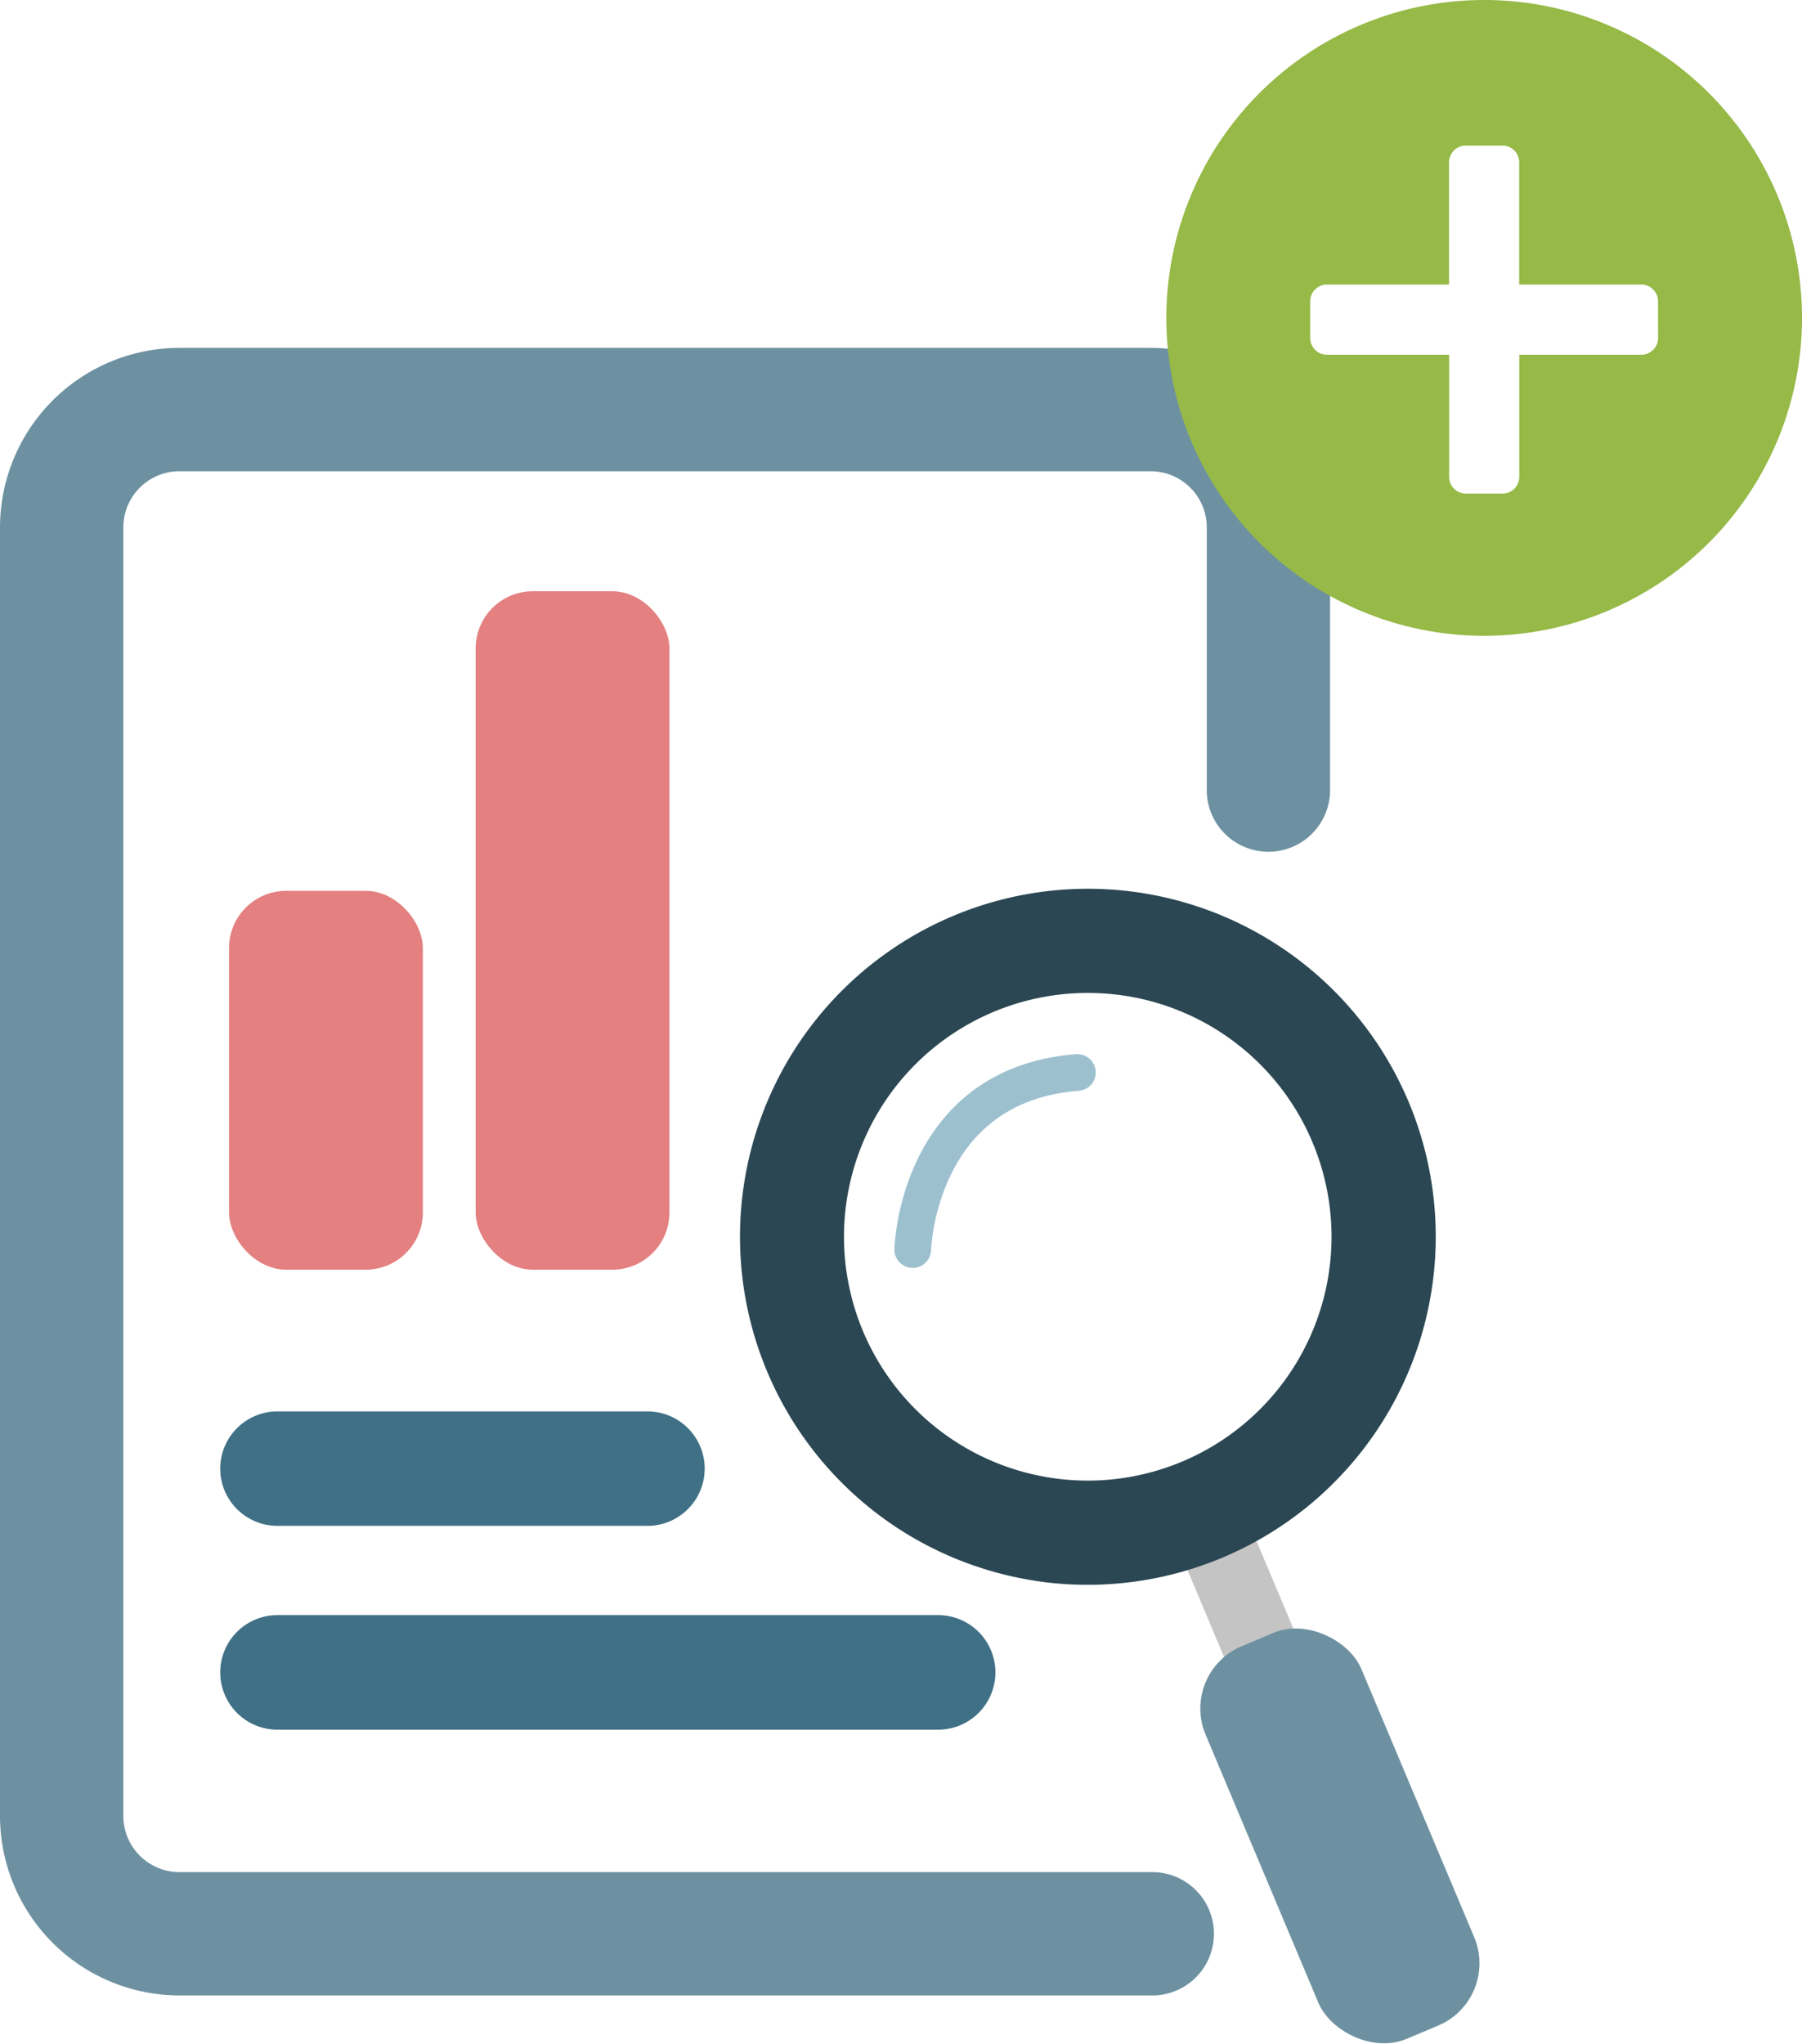 <svg xmlns="http://www.w3.org/2000/svg" viewBox="0 0 392.75 445.41"><defs><style>.cls-1{fill:#c4c4c4;}.cls-2{fill:#2b4753;}.cls-3{fill:#6d91a1;}.cls-4{fill:none;stroke:#9dc0cf;stroke-linecap:round;stroke-miterlimit:10;stroke-width:8px;}.cls-5{fill:#e48080;}.cls-6{fill:#407085;}.cls-7{fill:#96b947;}</style></defs><g id="Layer_2" data-name="Layer 2"><g id="study"><g id="new_study"><g id="mglass"><rect class="cls-1" x="260.94" y="321.09" width="16.32" height="48.82" rx="6.32" transform="translate(-112.94 131.41) rotate(-22.82)"/><path class="cls-2" d="M227.83,344.76a76.76,76.76,0,0,1-19.36-5.06A75.83,75.83,0,1,1,307,240.06h0a75.87,75.87,0,0,1-79.17,104.7Zm15.78-128a53.13,53.13,0,1,0,42.44,32.12h0A53.1,53.1,0,0,0,243.61,216.75Z"/><rect class="cls-3" x="273.61" y="353.64" width="36.84" height="92.8" rx="14.71" transform="translate(-132.29 144.57) rotate(-22.82)"/><path class="cls-4" d="M198.93,272.27s.9-35.89,35.89-38.58"/></g><path class="cls-3" d="M250.77,434.8H39.13A39.16,39.16,0,0,1,0,395.68V114.92A39.16,39.16,0,0,1,39.13,75.8H250.77a39.15,39.15,0,0,1,39.12,39.12v56.87a13.44,13.44,0,1,1-26.87,0V114.92a12.25,12.25,0,0,0-12.25-12.24H39.13a12.24,12.24,0,0,0-12.25,12.24V395.68a12.25,12.25,0,0,0,12.25,12.25H250.77a13.44,13.44,0,1,1,0,26.87Z"/><rect class="cls-5" x="49.92" y="194.11" width="42.24" height="82.55" rx="12.46"/><rect class="cls-5" x="103.67" y="128.83" width="42.24" height="147.83" rx="12.46"/><path class="cls-6" d="M60.47,307.54h80.64A12.47,12.47,0,0,1,153.59,320h0a12.48,12.48,0,0,1-12.48,12.48H60.47A12.47,12.47,0,0,1,48,320h0A12.47,12.47,0,0,1,60.47,307.54Z"/><path class="cls-6" d="M60.47,351.93h144a12.48,12.48,0,0,1,12.48,12.48h0a12.48,12.48,0,0,1-12.48,12.48h-144A12.47,12.47,0,0,1,48,364.41h0A12.47,12.47,0,0,1,60.47,351.93Z"/><g id="new"><g id="Layer_1-2" data-name="Layer 1-2"><path id="plus-circle" class="cls-7" d="M323.48,0a69.27,69.27,0,1,0,69.27,69.27A69.27,69.27,0,0,0,323.48,0Zm37.91,73.65a3.64,3.64,0,0,1-3.64,3.64H331.13v26.62a3.64,3.64,0,0,1-3.64,3.64h-8a3.64,3.64,0,0,1-3.65-3.64V77.29H289.21a3.64,3.64,0,0,1-3.65-3.64v-8A3.64,3.64,0,0,1,289.21,62h26.61V35.37a3.64,3.64,0,0,1,3.65-3.65h8a3.64,3.64,0,0,1,3.64,3.65V62h26.62a3.64,3.64,0,0,1,3.64,3.65Z"/></g></g></g></g></g></svg>